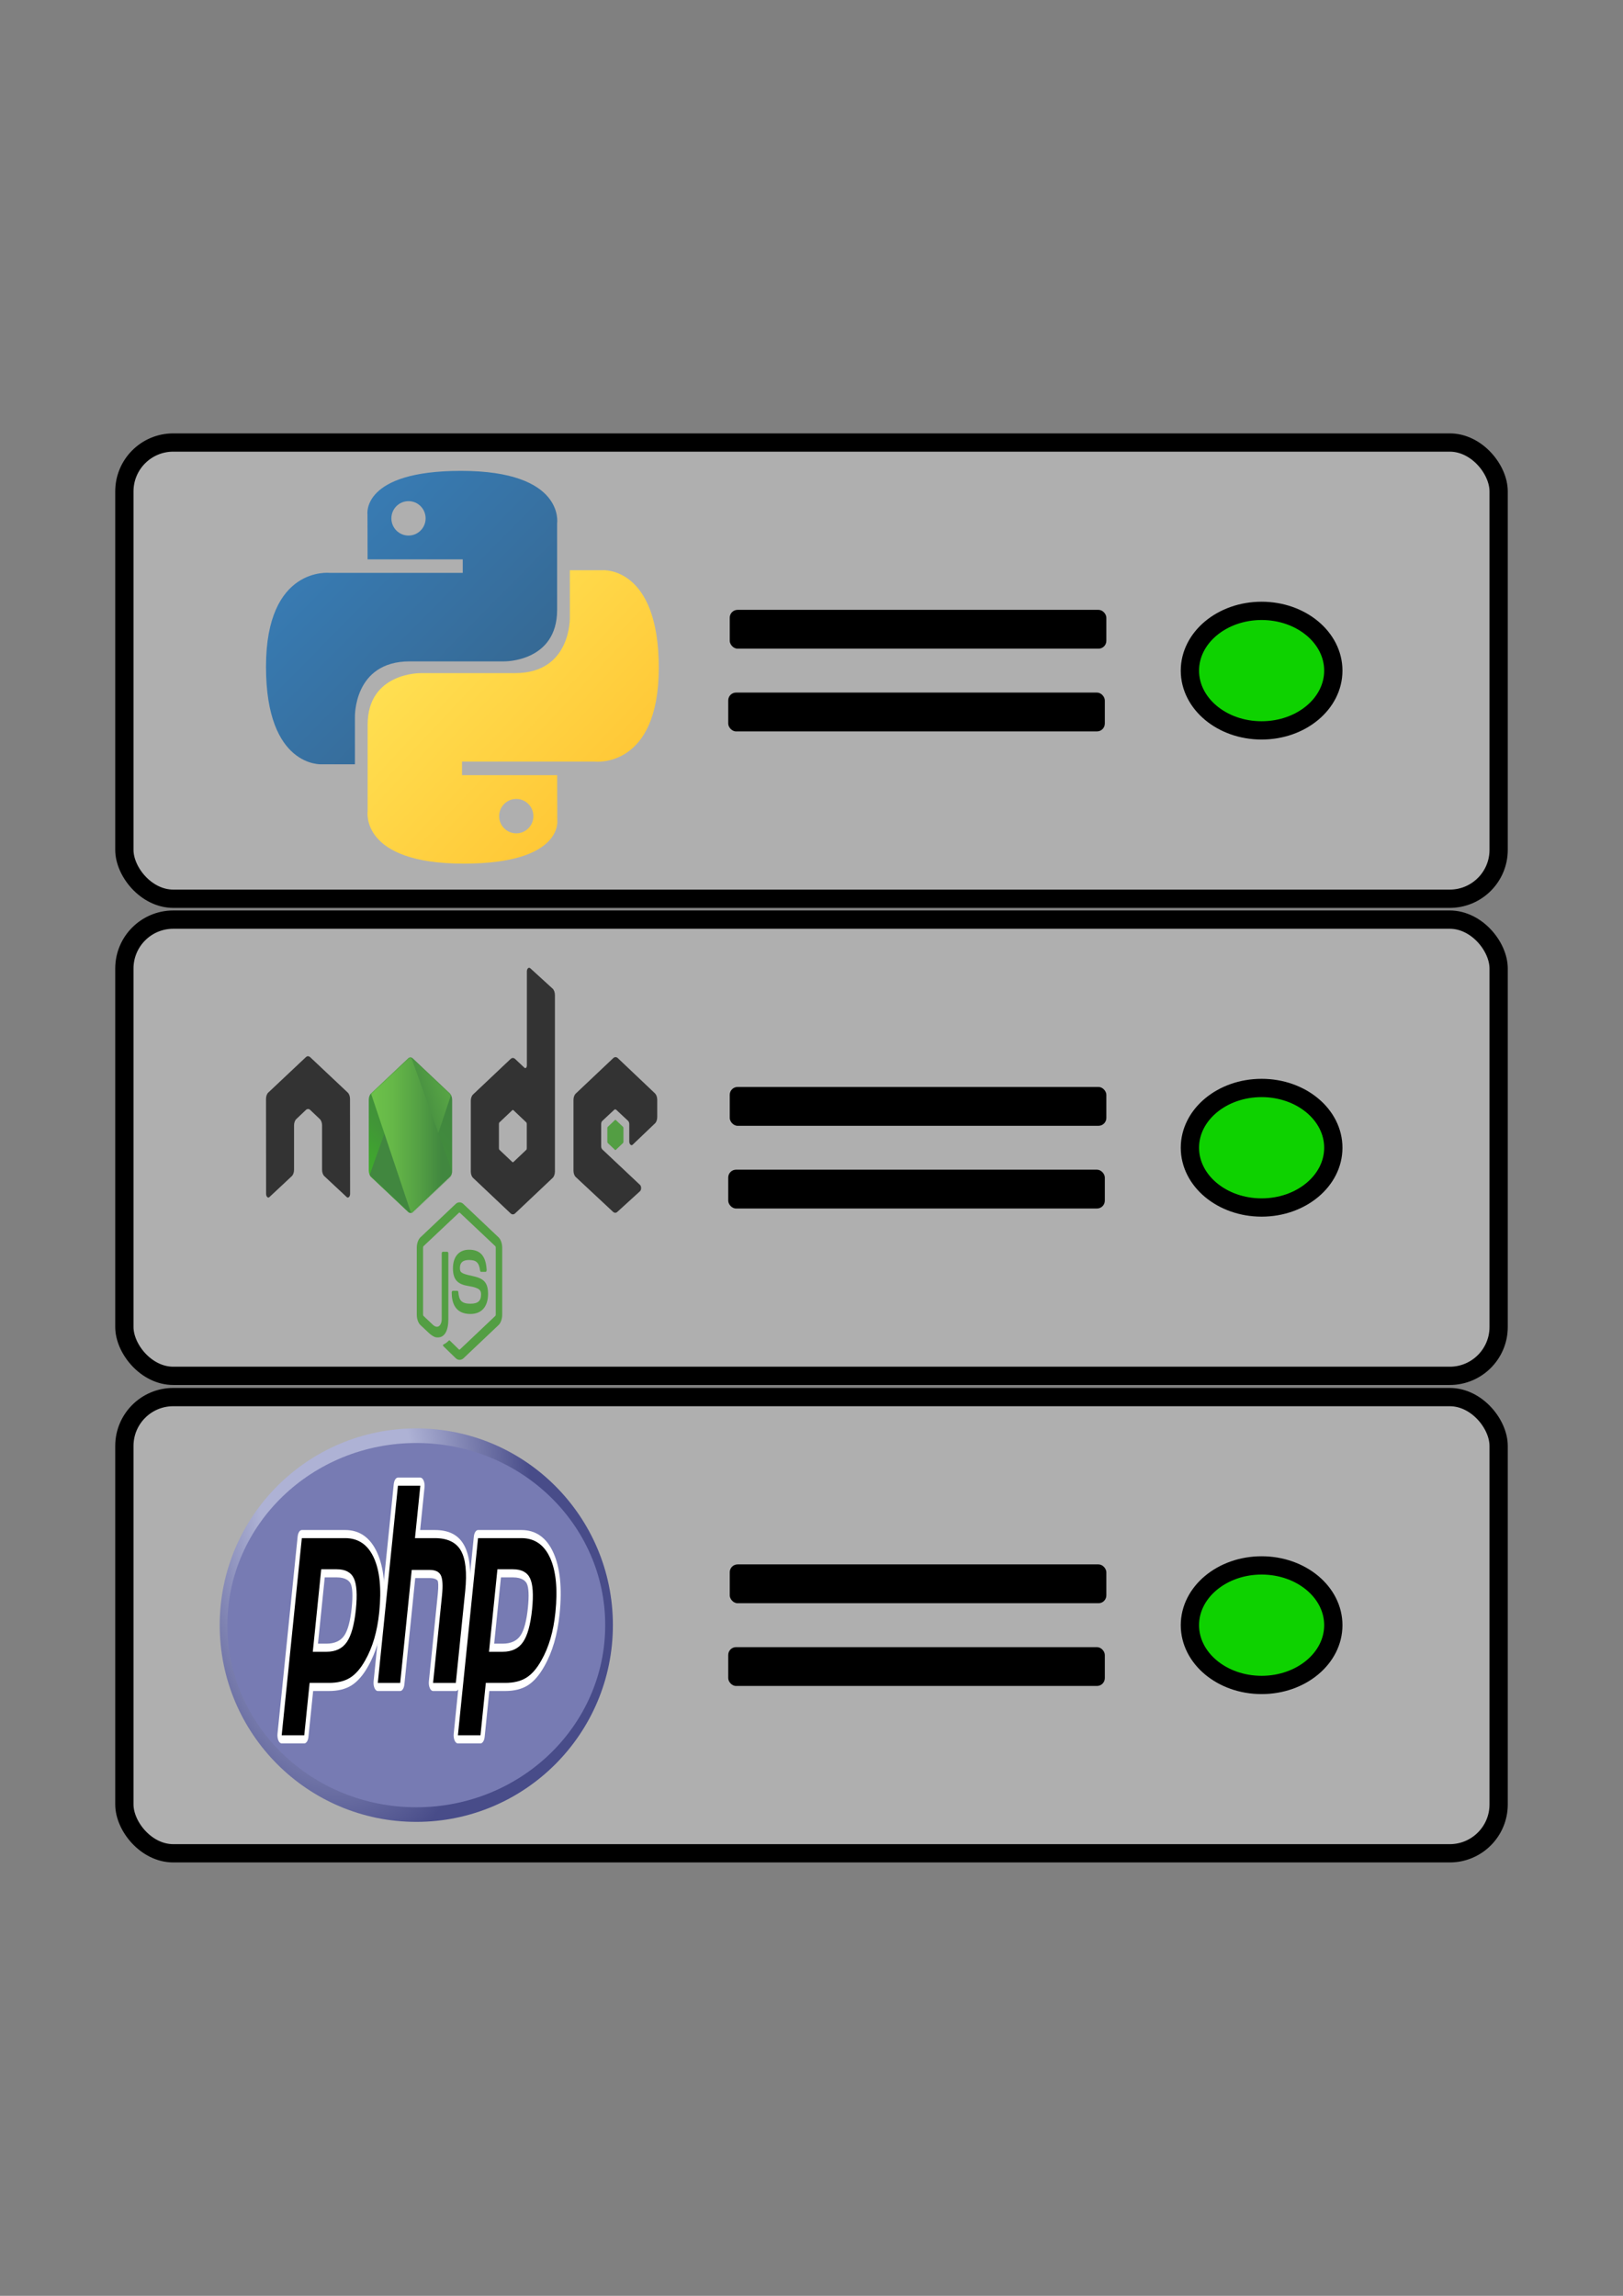 <?xml version="1.0" encoding="UTF-8" standalone="no"?>
<svg
   xmlns:dc="http://purl.org/dc/elements/1.1/"
   xmlns:cc="http://creativecommons.org/ns#"
   xmlns:rdf="http://www.w3.org/1999/02/22-rdf-syntax-ns#"
   xmlns:svg="http://www.w3.org/2000/svg"
   xmlns="http://www.w3.org/2000/svg"
   xmlns:xlink="http://www.w3.org/1999/xlink"
   xmlns:sodipodi="http://sodipodi.sourceforge.net/DTD/sodipodi-0.dtd"
   xmlns:inkscape="http://www.inkscape.org/namespaces/inkscape"
   width="210mm"
   height="297mm"
   viewBox="0 0 210 297"
   version="1.1"
   id="svg3612"
   inkscape:version="1.0.1 (0767f8302a, 2020-10-17)"
   sodipodi:docname="servers_only.svg">
  <rect x="0" y="0" width="210" height="297" fill="#808080" stroke="none"/>
  <defs
     id="defs3606">
    <linearGradient
       inkscape:collect="always"
       xlink:href="#linearGradient-1"
       id="linearGradient3852"
       gradientUnits="userSpaceOnUse"
       gradientTransform="matrix(0.999,0,0,1.001,-25.05,-75.432)"
       x1="24.715"
       y1="22.898"
       x2="151.136"
       y2="148.337" />
    <linearGradient
       gradientUnits="userSpaceOnUse"
       gradientTransform="matrix(0.999,0,0,1.001,-25.05,-75.432)"
       x1="24.715"
       y1="22.898"
       x2="151.136"
       y2="148.337"
       id="linearGradient-1">
      <stop
         stop-color="#387EB8"
         offset="0%"
         id="stop1140" />
      <stop
         stop-color="#366994"
         offset="100%"
         id="stop1142" />
    </linearGradient>
    <linearGradient
       inkscape:collect="always"
       xlink:href="#linearGradient-2"
       id="linearGradient3854"
       gradientUnits="userSpaceOnUse"
       gradientTransform="matrix(0.999,0,0,1.001,-25.05,-75.432)"
       x1="102.483"
       y1="103.266"
       x2="238.26"
       y2="231.905" />
    <linearGradient
       gradientUnits="userSpaceOnUse"
       gradientTransform="matrix(0.999,0,0,1.001,-25.05,-75.432)"
       x1="102.483"
       y1="103.266"
       x2="238.26"
       y2="231.905"
       id="linearGradient-2">
      <stop
         stop-color="#FFE052"
         offset="0%"
         id="stop1145" />
      <stop
         stop-color="#FFC331"
         offset="100%"
         id="stop1147" />
    </linearGradient>
    <clipPath
       clipPathUnits="userSpaceOnUse"
       id="clipPath3444">
      <path
         d="M 11.52,162 C 11.52,81.677 135.307,16.561 288,16.561 v 0 c 152.693,0 276.481,65.116 276.481,145.439 v 0 c 0,80.322 -123.788,145.439 -276.481,145.439 v 0 C 135.307,307.439 11.52,242.322 11.52,162"
         id="path3446" />
    </clipPath>
    <radialGradient
       cx="0"
       cy="0"
       fx="0"
       fy="0"
       gradientTransform="matrix(363.058,0,0,-363.058,177.52,256.307)"
       gradientUnits="userSpaceOnUse"
       id="radialGradient3452"
       r="1"
       spreadMethod="pad">
      <stop
         id="stop3454"
         offset="0"
         style="stop-opacity:1;stop-color:#aeb2d5" />
      <stop
         id="stop3456"
         offset="0.3"
         style="stop-opacity:1;stop-color:#aeb2d5" />
      <stop
         id="stop3458"
         offset="0.75"
         style="stop-opacity:1;stop-color:#484c89" />
      <stop
         id="stop3460"
         offset="1"
         style="stop-opacity:1;stop-color:#484c89" />
    </radialGradient>
    <clipPath
       clipPathUnits="userSpaceOnUse"
       id="clipPath3468">
      <path
         d="M 0,324 H 576 V 0 H 0 Z"
         id="path3470" />
    </clipPath>
    <clipPath
       clipPathUnits="userSpaceOnUse"
       id="clipPath3480">
      <path
         d="M 0,324 H 576 V 0 H 0 Z"
         id="path3482" />
    </clipPath>
    <linearGradient
       gradientUnits="userSpaceOnUse"
       gradientTransform="scale(0.937,1.067)"
       x1="79.823"
       y1="21.346"
       x2="32.862"
       y2="105.422"
       id="linearGradient-1-9">
      <stop
         stop-color="#41873F"
         offset="0%"
         id="stop1249" />
      <stop
         stop-color="#418B3D"
         offset="32.88%"
         id="stop1251" />
      <stop
         stop-color="#419637"
         offset="63.52%"
         id="stop1253" />
      <stop
         stop-color="#3FA92D"
         offset="93.19%"
         id="stop1255" />
      <stop
         stop-color="#3FAE2A"
         offset="100%"
         id="stop1257" />
    </linearGradient>
    <mask
       id="mask-3"
       fill="#ffffff">
      <path
         id="use1331"
         d="m 15.32,0.489 c -0.489,-0.275 -1.07,-0.275 -1.56,0 L 0.887,7.92 C 0.398,8.195 0.122,8.715 0.122,9.266 v 14.892 c 0,0.55 0.306,1.07 0.764,1.345 l 12.874,7.431 c 0.489,0.275 1.07,0.275 1.56,0 l 12.874,-7.431 c 0.489,-0.275 0.764,-0.795 0.764,-1.345 V 9.266 c 0,-0.55 -0.306,-1.07 -0.764,-1.345 z"
         style="stroke-width:0.265" />
    </mask>
    <linearGradient
       gradientUnits="userSpaceOnUse"
       gradientTransform="scale(0.926,1.08)"
       x1="51.369"
       y1="64.593"
       x2="184.674"
       y2="-19.865"
       id="linearGradient-4">
      <stop
         stop-color="#41873F"
         offset="13.76%"
         id="stop1261" />
      <stop
         stop-color="#54A044"
         offset="40.32%"
         id="stop1263" />
      <stop
         stop-color="#66B848"
         offset="71.36%"
         id="stop1265" />
      <stop
         stop-color="#6CC04A"
         offset="90.81%"
         id="stop1267" />
    </linearGradient>
    <mask
       id="mask3508"
       fill="#ffffff">
      <path
         id="path3506"
         d="m 15.32,0.489 c -0.489,-0.275 -1.07,-0.275 -1.56,0 L 0.887,7.92 C 0.398,8.195 0.122,8.715 0.122,9.266 v 14.892 c 0,0.55 0.306,1.07 0.764,1.345 l 12.874,7.431 c 0.489,0.275 1.07,0.275 1.56,0 l 12.874,-7.431 c 0.489,-0.275 0.764,-0.795 0.764,-1.345 V 9.266 c 0,-0.55 -0.306,-1.07 -0.764,-1.345 z"
         style="stroke-width:0.265" />
    </mask>
    <linearGradient
       gradientUnits="userSpaceOnUse"
       gradientTransform="scale(1.633,0.612)"
       x1="5.443"
       y1="1.397"
       x2="60.6"
       y2="1.397"
       id="linearGradient-5">
      <stop
         stop-color="#6CC04A"
         offset="9.192%"
         id="stop1270" />
      <stop
         stop-color="#66B848"
         offset="28.64%"
         id="stop1272" />
      <stop
         stop-color="#54A044"
         offset="59.68%"
         id="stop1274" />
      <stop
         stop-color="#41873F"
         offset="86.24%"
         id="stop1276" />
    </linearGradient>
    <linearGradient
       gradientUnits="userSpaceOnUse"
       gradientTransform="scale(0.925,1.081)"
       x1="-1.421"
       y1="66.989"
       x2="120.279"
       y2="66.989"
       id="linearGradient-6">
      <stop
         stop-color="#6CC04A"
         offset="9.192%"
         id="stop1279" />
      <stop
         stop-color="#66B848"
         offset="28.64%"
         id="stop1281" />
      <stop
         stop-color="#54A044"
         offset="59.68%"
         id="stop1283" />
      <stop
         stop-color="#41873F"
         offset="86.24%"
         id="stop1285" />
    </linearGradient>
    <linearGradient
       gradientUnits="userSpaceOnUse"
       gradientTransform="scale(0.655,1.528)"
       x1="118.038"
       y1="68.363"
       x2="169.633"
       y2="68.363"
       id="linearGradient-7">
      <stop
         stop-color="#6CC04A"
         offset="9.192%"
         id="stop1288" />
      <stop
         stop-color="#66B848"
         offset="28.64%"
         id="stop1290" />
      <stop
         stop-color="#54A044"
         offset="59.68%"
         id="stop1292" />
      <stop
         stop-color="#41873F"
         offset="86.24%"
         id="stop1294" />
    </linearGradient>
    <linearGradient
       gradientUnits="userSpaceOnUse"
       gradientTransform="scale(1.266,0.79)"
       x1="-1.039"
       y1="150.752"
       x2="87.897"
       y2="150.752"
       id="linearGradient-8">
      <stop
         stop-color="#6CC04A"
         offset="9.192%"
         id="stop1297" />
      <stop
         stop-color="#66B848"
         offset="28.64%"
         id="stop1299" />
      <stop
         stop-color="#54A044"
         offset="59.68%"
         id="stop1301" />
      <stop
         stop-color="#41873F"
         offset="86.24%"
         id="stop1303" />
    </linearGradient>
    <linearGradient
       gradientUnits="userSpaceOnUse"
       gradientTransform="scale(1.266,0.79)"
       x1="100.854"
       y1="37.182"
       x2="46.004"
       y2="216.514"
       id="linearGradient-9">
      <stop
         stop-color="#41873F"
         offset="0%"
         id="stop1306" />
      <stop
         stop-color="#418B3D"
         offset="32.88%"
         id="stop1308" />
      <stop
         stop-color="#419637"
         offset="63.52%"
         id="stop1310" />
      <stop
         stop-color="#3FA92D"
         offset="93.19%"
         id="stop1312" />
      <stop
         stop-color="#3FAE2A"
         offset="100%"
         id="stop1314" />
    </linearGradient>
    <linearGradient
       x1="79.823"
       y1="21.346"
       x2="32.862"
       y2="105.422"
       id="linearGradient-1-3"
       gradientTransform="scale(0.937,1.067)"
       gradientUnits="userSpaceOnUse">
      <stop
         stop-color="#41873F"
         offset="0%"
         id="stop4646" />
      <stop
         stop-color="#418B3D"
         offset="32.88%"
         id="stop4648" />
      <stop
         stop-color="#419637"
         offset="63.52%"
         id="stop4650" />
      <stop
         stop-color="#3FA92D"
         offset="93.19%"
         id="stop4652" />
      <stop
         stop-color="#3FAE2A"
         offset="100%"
         id="stop4654" />
    </linearGradient>
    <path
       id="path-2"
       d="M57.903,1.849 C56.054,0.809 53.858,0.809 52.009,1.849 L3.352,29.934 C1.502,30.974 0.462,32.939 0.462,35.019 L0.462,91.305 C0.462,93.385 1.618,95.35 3.352,96.39 L52.009,124.475 C53.858,125.515 56.054,125.515 57.903,124.475 L106.561,96.39 C108.41,95.35 109.45,93.385 109.45,91.305 L109.45,35.019 C109.45,32.939 108.294,30.974 106.561,29.934 L57.903,1.849 L57.903,1.849 Z" />
    <linearGradient
       x1="51.369"
       y1="64.593"
       x2="184.674"
       y2="-19.865"
       id="linearGradient-4-6"
       gradientTransform="scale(0.926,1.08)"
       gradientUnits="userSpaceOnUse">
      <stop
         stop-color="#41873F"
         offset="13.76%"
         id="stop4658" />
      <stop
         stop-color="#54A044"
         offset="40.32%"
         id="stop4660" />
      <stop
         stop-color="#66B848"
         offset="71.36%"
         id="stop4662" />
      <stop
         stop-color="#6CC04A"
         offset="90.81%"
         id="stop4664" />
    </linearGradient>
    <linearGradient
       x1="5.443"
       y1="1.397"
       x2="60.6"
       y2="1.397"
       id="linearGradient-5-7"
       gradientTransform="scale(1.633,0.612)"
       gradientUnits="userSpaceOnUse">
      <stop
         stop-color="#6CC04A"
         offset="9.192%"
         id="stop4667" />
      <stop
         stop-color="#66B848"
         offset="28.64%"
         id="stop4669" />
      <stop
         stop-color="#54A044"
         offset="59.68%"
         id="stop4671" />
      <stop
         stop-color="#41873F"
         offset="86.24%"
         id="stop4673" />
    </linearGradient>
    <linearGradient
       x1="-1.421"
       y1="66.989"
       x2="120.279"
       y2="66.989"
       id="linearGradient-6-5"
       gradientTransform="scale(0.925,1.081)"
       gradientUnits="userSpaceOnUse">
      <stop
         stop-color="#6CC04A"
         offset="9.192%"
         id="stop4676" />
      <stop
         stop-color="#66B848"
         offset="28.64%"
         id="stop4678" />
      <stop
         stop-color="#54A044"
         offset="59.68%"
         id="stop4680" />
      <stop
         stop-color="#41873F"
         offset="86.24%"
         id="stop4682" />
    </linearGradient>
    <linearGradient
       x1="118.038"
       y1="68.363"
       x2="169.633"
       y2="68.363"
       id="linearGradient-7-3"
       gradientTransform="scale(0.655,1.528)"
       gradientUnits="userSpaceOnUse">
      <stop
         stop-color="#6CC04A"
         offset="9.192%"
         id="stop4685" />
      <stop
         stop-color="#66B848"
         offset="28.64%"
         id="stop4687" />
      <stop
         stop-color="#54A044"
         offset="59.68%"
         id="stop4689" />
      <stop
         stop-color="#41873F"
         offset="86.24%"
         id="stop4691" />
    </linearGradient>
    <linearGradient
       x1="-1.039"
       y1="150.752"
       x2="87.897"
       y2="150.752"
       id="linearGradient-8-5"
       gradientTransform="scale(1.266,0.79)"
       gradientUnits="userSpaceOnUse">
      <stop
         stop-color="#6CC04A"
         offset="9.192%"
         id="stop4694" />
      <stop
         stop-color="#66B848"
         offset="28.64%"
         id="stop4696" />
      <stop
         stop-color="#54A044"
         offset="59.68%"
         id="stop4698" />
      <stop
         stop-color="#41873F"
         offset="86.24%"
         id="stop4700" />
    </linearGradient>
    <linearGradient
       x1="100.854"
       y1="37.182"
       x2="46.004"
       y2="216.514"
       id="linearGradient-9-6"
       gradientTransform="scale(1.266,0.79)"
       gradientUnits="userSpaceOnUse">
      <stop
         stop-color="#41873F"
         offset="0%"
         id="stop4703" />
      <stop
         stop-color="#418B3D"
         offset="32.88%"
         id="stop4705" />
      <stop
         stop-color="#419637"
         offset="63.52%"
         id="stop4707" />
      <stop
         stop-color="#3FA92D"
         offset="93.19%"
         id="stop4709" />
      <stop
         stop-color="#3FAE2A"
         offset="100%"
         id="stop4711" />
    </linearGradient>
  </defs>
  <sodipodi:namedview
     id="base"
     pagecolor="#ffffff"
     bordercolor="#666666"
     borderopacity="1.0"
     inkscape:pageopacity="0.0"
     inkscape:pageshadow="2"
     inkscape:zoom="0.7"
     inkscape:cx="400"
     inkscape:cy="581.45502"
     inkscape:document-units="mm"
     inkscape:current-layer="layer1"
     inkscape:document-rotation="0"
     showgrid="false"
     inkscape:window-width="1366"
     inkscape:window-height="704"
     inkscape:window-x="0"
     inkscape:window-y="0"
     inkscape:window-maximized="0" />
  <g
     inkscape:label="Layer 1"
     inkscape:groupmode="layer"
     id="layer1">
    <path
       inkscape:connector-curvature="0"
       inkscape:connector-type="polyline"
       id="path1705"
       d="m 22.991,143.632 v 0"
       style="display:inline;fill:none;fill-rule:evenodd;stroke:#000000;stroke-width:0.265px;stroke-linecap:butt;stroke-linejoin:miter;stroke-opacity:1" />
    <rect
       style="display:inline;fill:#afafaf;fill-opacity:1;stroke:#000000;stroke-width:2.364;stroke-linecap:round;stroke-linejoin:round;stroke-miterlimit:4;stroke-dasharray:none;stroke-opacity:1"
       id="rect1649"
       width="177.817"
       height="59.02"
       x="16.092"
       y="57.247"
       ry="6.324" />
    <rect
       style="display:inline;fill:#afafaf;fill-opacity:1;stroke:#000000;stroke-width:2.364;stroke-linecap:round;stroke-linejoin:round;stroke-miterlimit:4;stroke-dasharray:none;stroke-opacity:1"
       id="rect2216"
       width="177.817"
       height="59.02"
       x="16.092"
       y="118.968"
       ry="6.324" />
    <rect
       style="display:inline;fill:#afafaf;fill-opacity:1;stroke:#000000;stroke-width:2.364;stroke-linecap:round;stroke-linejoin:round;stroke-miterlimit:4;stroke-dasharray:none;stroke-opacity:1"
       id="rect2224"
       width="177.817"
       height="59.02"
       x="16.092"
       y="180.734"
       ry="6.324" />
    <ellipse
       style="display:inline;fill:#0ed200;fill-opacity:1;stroke:#000000;stroke-width:2.366;stroke-linecap:round;stroke-linejoin:round;stroke-miterlimit:4;stroke-dasharray:none;stroke-opacity:1"
       id="path1651"
       cx="163.24"
       cy="86.757"
       rx="9.278"
       ry="7.732" />
    <rect
       style="display:inline;fill:#000000;fill-opacity:1;stroke:none;stroke-width:0.724;stroke-linecap:round;stroke-linejoin:round;stroke-miterlimit:4;stroke-dasharray:none;stroke-opacity:1"
       id="rect1657"
       width="48.729"
       height="5.023"
       x="94.422"
       y="78.894"
       ry="1.016" />
    <rect
       style="display:inline;fill:#000000;fill-opacity:1;stroke:none;stroke-width:0.724;stroke-linecap:round;stroke-linejoin:round;stroke-miterlimit:4;stroke-dasharray:none;stroke-opacity:1"
       id="rect1673"
       width="48.729"
       height="5.023"
       x="94.225"
       y="89.596"
       ry="1.016" />
    <ellipse
       style="display:inline;fill:#0ed200;fill-opacity:1;stroke:#000000;stroke-width:2.366;stroke-linecap:round;stroke-linejoin:round;stroke-miterlimit:4;stroke-dasharray:none;stroke-opacity:1"
       id="ellipse2218"
       cx="163.24"
       cy="148.478"
       rx="9.278"
       ry="7.732" />
    <rect
       style="display:inline;fill:#000000;fill-opacity:1;stroke:none;stroke-width:0.724;stroke-linecap:round;stroke-linejoin:round;stroke-miterlimit:4;stroke-dasharray:none;stroke-opacity:1"
       id="rect2220"
       width="48.729"
       height="5.023"
       x="94.422"
       y="140.616"
       ry="1.016" />
    <rect
       style="display:inline;fill:#000000;fill-opacity:1;stroke:none;stroke-width:0.724;stroke-linecap:round;stroke-linejoin:round;stroke-miterlimit:4;stroke-dasharray:none;stroke-opacity:1"
       id="rect2222"
       width="48.729"
       height="5.023"
       x="94.225"
       y="151.318"
       ry="1.016" />
    <ellipse
       style="display:inline;fill:#0ed200;fill-opacity:1;stroke:#000000;stroke-width:2.366;stroke-linecap:round;stroke-linejoin:round;stroke-miterlimit:4;stroke-dasharray:none;stroke-opacity:1"
       id="ellipse2226"
       cx="163.24"
       cy="210.243"
       rx="9.278"
       ry="7.732" />
    <rect
       style="display:inline;fill:#000000;fill-opacity:1;stroke:none;stroke-width:0.724;stroke-linecap:round;stroke-linejoin:round;stroke-miterlimit:4;stroke-dasharray:none;stroke-opacity:1"
       id="rect2228"
       width="48.729"
       height="5.023"
       x="94.422"
       y="202.381"
       ry="1.016" />
    <rect
       style="display:inline;fill:#000000;fill-opacity:1;stroke:none;stroke-width:0.724;stroke-linecap:round;stroke-linejoin:round;stroke-miterlimit:4;stroke-dasharray:none;stroke-opacity:1"
       id="rect2230"
       width="48.729"
       height="5.023"
       x="94.225"
       y="213.083"
       ry="1.016" />
    <g
       transform="matrix(0.199,0,0,0.2,39.373,75.987)"
       id="g1156"
       style="display:inline;opacity:1">
      <path
         style="fill:url(#linearGradient3852)"
         d="m 101.866,-75.36 c -64.832,5e-6 -60.784,28.115 -60.784,28.115 l 0.072,29.127 h 61.868 v 8.745 H 16.581 c 0,0 -41.486,-4.705 -41.486,60.711 -4e-6,65.416 36.21,63.097 36.21,63.097 H 32.915 V 84.08 c 0,0 -1.165,-36.21 35.632,-36.21 h 61.362 c 0,0 34.475,0.557 34.475,-33.319 v -56.014 c 0,-5e-6 5.234,-33.897 -62.518,-33.897 z m -34.114,19.587 c 6.155,-5e-6 11.13,4.975 11.13,11.13 10e-6,6.155 -4.975,11.13 -11.13,11.13 -6.155,5e-6 -11.13,-4.975 -11.13,-11.13 -5e-6,-6.155 4.975,-11.13 11.13,-11.13 z"
         fill="url(#linearGradient-1)"
         id="path1152" />
      <path
         style="fill:url(#linearGradient3854)"
         d="m 103.707,178.694 c 64.832,0 60.784,-28.115 60.784,-28.115 l -0.072,-29.127 h -61.868 v -8.745 h 86.442 c 0,0 41.486,4.705 41.486,-60.711 2e-5,-65.416 -36.21,-63.097 -36.21,-63.097 H 172.658 V 19.255 c 0,0 1.165,36.21 -35.632,36.21 H 75.664 c 0,0 -34.475,-0.557 -34.475,33.319 v 56.014 c 0,0 -5.234,33.897 62.518,33.897 v 0 z m 34.114,-19.587 c -6.155,0 -11.13,-4.975 -11.13,-11.13 0,-6.155 4.975,-11.13 11.13,-11.13 6.155,0 11.13,4.975 11.13,11.13 3e-5,6.155 -4.975,11.13 -11.13,11.13 z"
         fill="url(#linearGradient-2)"
         id="path1154" />
    </g>
    <g
       id="g3438"
       transform="matrix(0.092,0,0,-0.175,27.37,238.587)"
       style="display:inline;opacity:1">
      <g
         id="g3440">
        <g
           clip-path="url(#clipPath3444)"
           id="g3442">
          <g
             id="g3448">
            <g
               id="g3450">
              <path
                 d="M 11.52,162 C 11.52,81.677 135.307,16.561 288,16.561 v 0 c 152.693,0 276.481,65.116 276.481,145.439 v 0 c 0,80.322 -123.788,145.439 -276.481,145.439 v 0 C 135.307,307.439 11.52,242.322 11.52,162"
                 id="path3462"
                 style="fill:url(#radialGradient3452);stroke:none" />
            </g>
          </g>
        </g>
      </g>
      <g
         id="g3464">
        <g
           clip-path="url(#clipPath3468)"
           id="g3466">
          <g
             id="g3472"
             transform="translate(288,27.359)">
            <path
               d="M 0,0 C 146.729,0 265.68,60.281 265.68,134.641 265.68,209 146.729,269.282 0,269.282 -146.729,269.282 -265.68,209 -265.68,134.641 -265.68,60.281 -146.729,0 0,0"
               id="path3474"
               style="fill:#777bb3;fill-opacity:1;fill-rule:nonzero;stroke:none" />
          </g>
        </g>
      </g>
      <g
         id="g3476">
        <g
           clip-path="url(#clipPath3480)"
           id="g3478">
          <g
             id="g3484"
             transform="translate(161.734,145.307)">
            <path
               d="m 0,0 c 12.065,0 21.072,2.225 26.771,6.611 5.638,4.341 9.532,11.862 11.573,22.353 1.903,9.806 1.178,16.653 -2.154,20.348 C 32.783,53.086 25.417,55 14.297,55 H -4.984 L -15.673,0 Z m -63.063,-67.75 c -0.895,0 -1.745,0.4 -2.314,1.092 -0.57,0.691 -0.801,1.601 -0.63,2.48 L -37.679,81.573 C -37.405,82.982 -36.17,84 -34.734,84 H 26.32 C 45.508,84 59.79,78.79 68.767,68.513 77.792,58.182 80.579,43.741 77.05,25.592 75.614,18.198 73.144,11.331 69.709,5.183 66.27,-0.972 61.725,-6.667 56.198,-11.747 49.582,-17.939 42.094,-22.429 33.962,-25.071 25.959,-27.678 15.681,-29 3.414,-29 h -24.722 l -7.06,-36.322 c -0.274,-1.41 -1.508,-2.428 -2.944,-2.428 z"
               id="path3486"
               style="fill:#000000;fill-opacity:1;fill-rule:nonzero;stroke:none" />
          </g>
          <g
             id="g3488"
             transform="translate(159.224,197.307)">
            <path
               d="m 0,0 h 16.808 c 13.421,0 18.083,-2.945 19.667,-4.7 2.628,-2.914 3.124,-9.058 1.435,-17.767 C 36.012,-32.217 32.494,-39.13 27.452,-43.012 22.29,-46.986 13.898,-49 2.511,-49 H -9.523 Z m 28.831,35 h -61.055 c -2.872,0 -5.341,-2.036 -5.889,-4.855 l -28.328,-145.751 c -0.342,-1.759 0.12,-3.578 1.259,-4.961 1.14,-1.383 2.838,-2.183 4.63,-2.183 h 31.75 c 2.873,0 5.342,2.036 5.89,4.855 L -16.324,-84 H 5.925 c 12.582,0 23.174,1.372 31.479,4.077 8.541,2.775 16.399,7.48 23.354,13.984 5.752,5.292 10.49,11.232 14.08,17.657 3.591,6.427 6.171,13.594 7.668,21.302 3.715,19.104 0.697,34.402 -8.969,45.466 C 63.965,29.444 48.923,35 28.831,35 M -16.802,-55 H 2.511 c 12.801,0 22.336,2.411 28.601,7.234 6.266,4.824 10.492,12.875 12.688,24.157 2.101,10.832 1.144,18.476 -2.871,22.929 C 36.909,3.773 28.87,6 16.808,6 H -4.946 L -16.802,-55 M 28.831,29 C 47.198,29 60.597,24.18 69.019,14.539 77.44,4.898 79.976,-8.559 76.616,-25.836 75.233,-32.953 72.894,-39.46 69.601,-45.355 66.304,-51.254 61.999,-56.648 56.679,-61.539 50.339,-67.472 43.296,-71.7 35.546,-74.218 27.796,-76.743 17.925,-78 5.925,-78 h -27.196 l -7.531,-38.75 h -31.75 L -32.224,29 h 61.055"
               id="path3490"
               style="fill:#ffffff;fill-opacity:1;fill-rule:nonzero;stroke:none" />
          </g>
          <g
             id="g3492"
             transform="translate(311.583,116.307)">
            <path
               d="m 0,0 c -0.896,0 -1.745,0.4 -2.314,1.092 -0.571,0.691 -0.802,1.6 -0.631,2.48 L 9.586,68.061 C 10.778,74.194 10.484,78.596 8.759,80.456 7.703,81.593 4.531,83.5 -4.848,83.5 H -27.55 L -43.305,2.428 C -43.579,1.018 -44.814,0 -46.25,0 h -31.5 c -0.896,0 -1.745,0.4 -2.315,1.092 -0.57,0.691 -0.801,1.601 -0.63,2.48 l 28.328,145.751 c 0.274,1.409 1.509,2.427 2.945,2.427 h 31.5 c 0.896,0 1.745,-0.4 2.315,-1.091 0.57,-0.692 0.801,-1.601 0.63,-2.481 L -21.813,113 H 2.609 c 18.605,0 31.221,-3.28 38.569,-10.028 7.49,-6.884 9.827,-17.891 6.947,-32.719 L 34.945,2.428 C 34.671,1.018 33.437,0 32,0 Z"
               id="path3494"
               style="fill:#000000;fill-opacity:1;fill-rule:nonzero;stroke:none" />
          </g>
          <g
             id="g3496"
             transform="translate(293.661,271.057)">
            <path
               d="m 0,0 h -31.5 c -2.873,0 -5.342,-2.036 -5.89,-4.855 l -28.328,-145.751 c -0.342,-1.759 0.12,-3.578 1.26,-4.961 1.14,-1.383 2.838,-2.183 4.63,-2.183 h 31.5 c 2.872,0 5.342,2.036 5.89,4.855 l 15.283,78.645 h 20.229 c 9.363,0 11.328,-2 11.407,-2.086 0.568,-0.611 1.315,-3.441 0.082,-9.781 l -12.531,-64.489 c -0.342,-1.759 0.12,-3.578 1.26,-4.961 1.14,-1.383 2.838,-2.183 4.63,-2.183 h 32 c 2.872,0 5.342,2.036 5.89,4.855 l 13.179,67.825 c 3.093,15.921 0.447,27.864 -7.861,35.5 -7.928,7.281 -21.208,10.82 -40.599,10.82 H -0.253 L 5.89,-7.145 C 6.231,-5.386 5.77,-3.566 4.63,-2.184 3.49,-0.801 1.792,0 0,0 m 0,-6 -7.531,-38.75 h 28.062 c 17.657,0 29.836,-3.082 36.539,-9.238 6.703,-6.16 8.711,-16.141 6.032,-29.938 l -13.18,-67.824 h -32 l 12.531,64.488 c 1.426,7.336 0.902,12.34 -1.574,15.008 -2.477,2.668 -7.746,4.004 -15.805,4.004 h -25.176 l -16.226,-83.5 h -31.5 L -31.5,-6 H 0"
               id="path3498"
               style="fill:#ffffff;fill-opacity:1;fill-rule:nonzero;stroke:none" />
          </g>
          <g
             id="g3500"
             transform="translate(409.55,145.307)">
            <path
               d="m 0,0 c 12.065,0 21.072,2.225 26.771,6.611 5.638,4.34 9.532,11.861 11.574,22.353 1.903,9.806 1.178,16.653 -2.155,20.348 C 32.783,53.086 25.417,55 14.297,55 H -4.984 L -15.673,0 Z m -63.062,-67.75 c -0.895,0 -1.745,0.4 -2.314,1.092 -0.57,0.691 -0.802,1.601 -0.631,2.48 L -37.679,81.573 C -37.404,82.982 -36.17,84 -34.733,84 H 26.32 C 45.509,84 59.79,78.79 68.768,68.513 77.793,58.183 80.579,43.742 77.051,25.592 75.613,18.198 73.144,11.331 69.709,5.183 66.27,-0.972 61.725,-6.667 56.198,-11.747 49.582,-17.939 42.094,-22.429 33.962,-25.071 25.959,-27.678 15.681,-29 3.414,-29 h -24.723 l -7.057,-36.322 c -0.275,-1.41 -1.509,-2.428 -2.946,-2.428 z"
               id="path3502"
               style="fill:#000000;fill-opacity:1;fill-rule:nonzero;stroke:none" />
          </g>
          <g
             id="g3504"
             transform="translate(407.039,197.307)">
            <path
               d="M 0,0 H 16.808 C 30.229,0 34.891,-2.945 36.475,-4.7 39.104,-7.614 39.6,-13.758 37.91,-22.466 36.012,-32.217 32.493,-39.13 27.452,-43.012 22.29,-46.986 13.898,-49 2.511,-49 H -9.522 Z m 28.831,35 h -61.054 c -2.872,0 -5.341,-2.036 -5.889,-4.855 L -66.44,-115.606 c -0.342,-1.759 0.12,-3.578 1.259,-4.961 1.14,-1.383 2.838,-2.183 4.63,-2.183 h 31.75 c 2.872,0 5.342,2.036 5.89,4.855 L -16.324,-84 H 5.925 c 12.582,0 23.174,1.372 31.479,4.077 8.541,2.775 16.401,7.481 23.356,13.986 5.752,5.291 10.488,11.23 14.078,17.655 3.591,6.427 6.171,13.594 7.668,21.302 3.715,19.105 0.697,34.403 -8.969,45.467 C 63.965,29.444 48.924,35 28.831,35 M -16.801,-55 H 2.511 c 12.801,0 22.336,2.411 28.601,7.234 6.267,4.824 10.492,12.875 12.688,24.157 2.102,10.832 1.145,18.476 -2.871,22.929 C 36.909,3.773 28.87,6 16.808,6 H -4.946 L -16.801,-55 M 28.831,29 C 47.198,29 60.597,24.18 69.019,14.539 77.441,4.898 79.976,-8.559 76.616,-25.836 75.233,-32.953 72.894,-39.46 69.601,-45.355 66.304,-51.254 61.999,-56.648 56.679,-61.539 50.339,-67.472 43.296,-71.7 35.546,-74.218 27.796,-76.743 17.925,-78 5.925,-78 h -27.196 l -7.53,-38.75 h -31.75 L -32.223,29 h 61.054"
               id="path3576"
               style="fill:#ffffff;fill-opacity:1;fill-rule:nonzero;stroke:none" />
          </g>
        </g>
      </g>
    </g>
    <g
       fill="none"
       id="g4761"
       transform="matrix(0.099,0,0,0.162,34.396,125.198)">
      <path
         d="m 253.111,313.094 c -1.734,0 -3.352,-0.462 -4.854,-1.271 l -15.372,-9.13 c -2.312,-1.271 -1.156,-1.734 -0.462,-1.965 3.121,-1.04 3.698,-1.271 6.935,-3.121 0.347,-0.231 0.809,-0.116 1.156,0.116 l 11.789,7.05 c 0.462,0.231 1.04,0.231 1.387,0 l 46.115,-26.698 c 0.462,-0.231 0.693,-0.693 0.693,-1.271 v -53.28 c 0,-0.578 -0.231,-1.04 -0.693,-1.271 l -46.115,-26.582 c -0.462,-0.231 -1.04,-0.231 -1.387,0 l -46.115,26.582 c -0.462,0.231 -0.693,0.809 -0.693,1.271 v 53.28 c 0,0.462 0.231,1.04 0.693,1.271 l 12.598,7.281 c 6.819,3.467 11.095,-0.578 11.095,-4.623 v -52.587 c 0,-0.693 0.578,-1.387 1.387,-1.387 h 5.894 c 0.693,0 1.387,0.578 1.387,1.387 v 52.587 c 0,9.13 -4.97,14.447 -13.638,14.447 -2.658,0 -4.739,0 -10.633,-2.889 l -12.135,-6.935 c -3.005,-1.734 -4.854,-4.97 -4.854,-8.437 v -53.28 c 0,-3.467 1.849,-6.703 4.854,-8.437 l 46.115,-26.698 c 2.889,-1.618 6.819,-1.618 9.708,0 l 46.115,26.698 c 3.005,1.734 4.854,4.97 4.854,8.437 v 53.28 c 0,3.467 -1.849,6.703 -4.854,8.437 l -46.115,26.698 c -1.502,0.693 -3.236,1.04 -4.854,1.04 z m 14.216,-36.637 c -20.226,0 -24.386,-9.246 -24.386,-17.105 0,-0.693 0.578,-1.387 1.387,-1.387 h 6.01 c 0.693,0 1.271,0.462 1.271,1.156 0.925,6.126 3.583,9.13 15.834,9.13 9.708,0 13.869,-2.196 13.869,-7.397 0,-3.005 -1.156,-5.201 -16.296,-6.703 -12.598,-1.271 -20.457,-4.045 -20.457,-14.1 0,-9.362 7.859,-14.909 21.035,-14.909 14.794,0 22.075,5.085 23,16.181 0,0.347 -0.116,0.693 -0.347,1.04 -0.231,0.231 -0.578,0.462 -0.925,0.462 h -6.01 c -0.578,0 -1.156,-0.462 -1.271,-1.04 -1.387,-6.357 -4.97,-8.437 -14.447,-8.437 -10.633,0 -11.904,3.698 -11.904,6.472 0,3.352 1.502,4.392 15.834,6.241 14.216,1.849 20.919,4.507 20.919,14.447 -0.116,10.171 -8.437,15.949 -23.115,15.949 z"
         fill="#539e43"
         id="path4716" />
      <path
         d="m 110.028,104.712 c 0,-2.08 -1.156,-4.045 -3.005,-5.085 L 58.019,71.426 c -0.809,-0.462 -1.734,-0.693 -2.658,-0.809 H 54.898 c -0.925,0 -1.849,0.347 -2.658,0.809 L 3.236,99.626 c -1.849,1.04 -3.005,3.005 -3.005,5.085 l 0.116,75.818 c 0,1.04 0.578,2.08 1.502,2.543 0.925,0.578 2.08,0.578 2.889,0 L 33.864,166.429 c 1.849,-1.04 3.005,-3.005 3.005,-5.085 v -35.482 c 0,-2.08 1.156,-4.045 3.005,-5.085 l 12.367,-7.166 c 0.925,-0.578 1.965,-0.809 3.005,-0.809 1.04,0 2.08,0.231 2.889,0.809 l 12.367,7.166 c 1.849,1.04 3.005,3.005 3.005,5.085 v 35.482 c 0,2.08 1.156,4.045 3.005,5.085 l 29.125,16.643 c 0.925,0.578 2.08,0.578 3.005,0 0.925,-0.462 1.502,-1.502 1.502,-2.543 z"
         fill="#333333"
         id="path4718" />
      <path
         d="m 345.571,0.347 c -0.925,-0.462 -2.08,-0.462 -2.889,0 -0.925,0.578 -1.502,1.502 -1.502,2.543 V 78.014 c 0,0.693 -0.347,1.387 -1.04,1.849 -0.693,0.347 -1.387,0.347 -2.08,0 l -12.251,-7.05 c -1.849,-1.04 -4.045,-1.04 -5.894,0 l -49.004,28.316 c -1.849,1.04 -3.005,3.005 -3.005,5.085 v 56.516 c 0,2.08 1.156,4.045 3.005,5.085 l 49.004,28.316 c 1.849,1.04 4.045,1.04 5.894,0 l 49.004,-28.316 c 1.849,-1.04 3.005,-3.005 3.005,-5.085 V 21.844 c 0,-2.196 -1.156,-4.161 -3.005,-5.201 z M 341.064,144.123 c 0,0.578 -0.231,1.04 -0.693,1.271 l -16.758,9.708 c -0.462,0.231 -1.04,0.231 -1.502,0 l -16.758,-9.708 c -0.462,-0.231 -0.693,-0.809 -0.693,-1.271 v -19.417 c 0,-0.578 0.231,-1.04 0.693,-1.271 l 16.758,-9.708 c 0.462,-0.231 1.04,-0.231 1.502,0 l 16.758,9.708 c 0.462,0.231 0.693,0.809 0.693,1.271 z"
         fill="#333333"
         id="path4720" />
      <g
         transform="translate(401.047,70.501)"
         id="g4726">
        <path
           d="m 107.601,53.743 c 1.849,-1.04 2.889,-3.005 2.889,-5.085 V 34.904 c 0,-2.08 -1.156,-4.045 -2.889,-5.085 L 58.944,1.618 c -1.849,-1.04 -4.045,-1.04 -5.894,0 L 4.045,29.934 c -1.849,1.04 -3.005,3.005 -3.005,5.085 v 56.516 c 0,2.08 1.156,4.045 3.005,5.085 L 52.702,124.359 c 1.849,1.04 4.045,1.04 5.779,0 l 29.472,-16.412 c 0.925,-0.462 1.502,-1.502 1.502,-2.543 0,-1.04 -0.578,-2.08 -1.502,-2.543 L 38.718,74.546 C 37.793,73.968 37.215,73.044 37.215,72.004 v -17.683 c 0,-1.04 0.578,-2.08 1.502,-2.543 L 54.089,42.994 c 0.925,-0.578 2.08,-0.578 3.005,0 l 15.372,8.784 c 0.925,0.578 1.502,1.502 1.502,2.543 v 13.869 c 0,1.04 0.578,2.08 1.502,2.543 0.925,0.578 2.08,0.578 3.005,0 z"
           fill="#333333"
           id="path4722" />
        <path
           d="m 55.245,51.084 c 0.347,-0.231 0.809,-0.231 1.156,0 l 9.362,5.432 c 0.347,0.231 0.578,0.578 0.578,1.04 v 10.864 c 0,0.462 -0.231,0.809 -0.578,1.04 l -9.362,5.432 c -0.347,0.231 -0.809,0.231 -1.156,0 L 45.884,69.461 C 45.537,69.23 45.306,68.883 45.306,68.421 V 57.557 c 0,-0.462 0.231,-0.809 0.578,-1.04 z"
           fill="#539e43"
           id="path4724" />
      </g>
      <g
         transform="translate(134.068,70.501)"
         id="g4759">
        <mask
           id="mask-3-2"
           fill="#ffffff">
          <use
             xlink:href="#path-2"
             id="use4728"
             x="0"
             y="0"
             width="100%"
             height="100%" />
        </mask>
        <use
           fill="url(#linearGradient-1)"
           xlink:href="#path-2"
           id="use4731"
           style="fill:url(#linearGradient-1-3)"
           x="0"
           y="0"
           width="100%"
           height="100%" />
        <g
           mask="url(#mask-3-2)"
           id="g4739">
          <path
             d="M 51.893,1.849 3.121,29.934 C 1.271,30.974 0,32.939 0,35.019 V 91.305 c 0,1.387 0.578,2.658 1.502,3.698 L 56.285,1.156 C 54.898,0.925 53.28,1.04 51.893,1.849 Z"
             id="path4733" />
          <path
             d="m 56.632,125.053 c 0.462,-0.116 0.925,-0.347 1.387,-0.578 L 106.792,96.39 c 1.849,-1.04 3.005,-3.005 3.005,-5.085 V 35.019 c 0,-1.502 -0.693,-3.005 -1.734,-4.045 z"
             id="path4735" />
          <path
             d="M 106.676,29.934 57.788,1.849 C 57.326,1.618 56.748,1.387 56.285,1.271 L 1.502,95.119 c 0.462,0.578 1.04,1.04 1.618,1.387 L 52.009,124.591 c 1.387,0.809 3.005,1.04 4.507,0.578 L 107.948,31.09 c -0.347,-0.462 -0.809,-0.809 -1.271,-1.156 z"
             fill="url(#linearGradient-4)"
             id="path4737"
             style="fill:url(#linearGradient-4-6)" />
        </g>
        <g
           mask="url(#mask-3-2)"
           id="g4757">
          <g
             transform="translate(0,-9.246)"
             id="g4755">
            <path
               d="M 109.797,100.551 V 44.265 c 0,-2.08 -1.271,-4.045 -3.121,-5.085 L 57.788,11.095 C 57.21,10.749 56.632,10.517 55.939,10.402 l 53.512,91.42 c 0.231,-0.347 0.347,-0.809 0.347,-1.271 z"
               fill="none"
               id="path4741" />
            <path
               d="M 3.121,39.18 C 1.271,40.22 0,42.185 0,44.265 v 56.285 c 0,2.08 1.387,4.045 3.121,5.085 l 48.888,28.085 c 1.156,0.693 2.427,0.925 3.814,0.693 L 3.467,39.065 Z"
               fill="none"
               id="path4743" />
            <path
               fill="url(#linearGradient-5)"
               fill-rule="evenodd"
               d="M 50.391,0.809 49.698,1.156 h 0.925 z"
               id="path4745"
               style="fill:url(#linearGradient-5-7)" />
            <path
               d="m 106.792,105.636 c 1.387,-0.809 2.427,-2.196 2.889,-3.698 L 56.054,10.402 c -1.387,-0.231 -2.889,-0.116 -4.161,0.693 l -48.542,27.969 52.356,95.465 c 0.693,-0.116 1.502,-0.347 2.196,-0.693 z"
               fill="url(#linearGradient-6)"
               fill-rule="evenodd"
               id="path4747"
               style="fill:url(#linearGradient-6-5)" />
            <path
               fill="url(#linearGradient-7)"
               fill-rule="evenodd"
               d="m 111.299,104.712 -0.347,-0.578 v 0.809 z"
               id="path4749"
               style="fill:url(#linearGradient-7-3)" />
            <path
               d="m 106.792,105.636 -48.773,28.085 c -0.693,0.347 -1.387,0.578 -2.196,0.693 l 0.925,1.734 54.089,-31.321 v -0.693 l -1.387,-2.312 c -0.231,1.618 -1.271,3.005 -2.658,3.814 z"
               fill="url(#linearGradient-8)"
               fill-rule="evenodd"
               id="path4751"
               style="fill:url(#linearGradient-8-5)" />
            <path
               d="m 106.792,105.636 -48.773,28.085 c -0.693,0.347 -1.387,0.578 -2.196,0.693 l 0.925,1.734 54.089,-31.321 v -0.693 l -1.387,-2.312 c -0.231,1.618 -1.271,3.005 -2.658,3.814 z"
               fill="url(#linearGradient-9)"
               fill-rule="evenodd"
               id="path4753"
               style="fill:url(#linearGradient-9-6)" />
          </g>
        </g>
      </g>
    </g>
  </g>
</svg>
